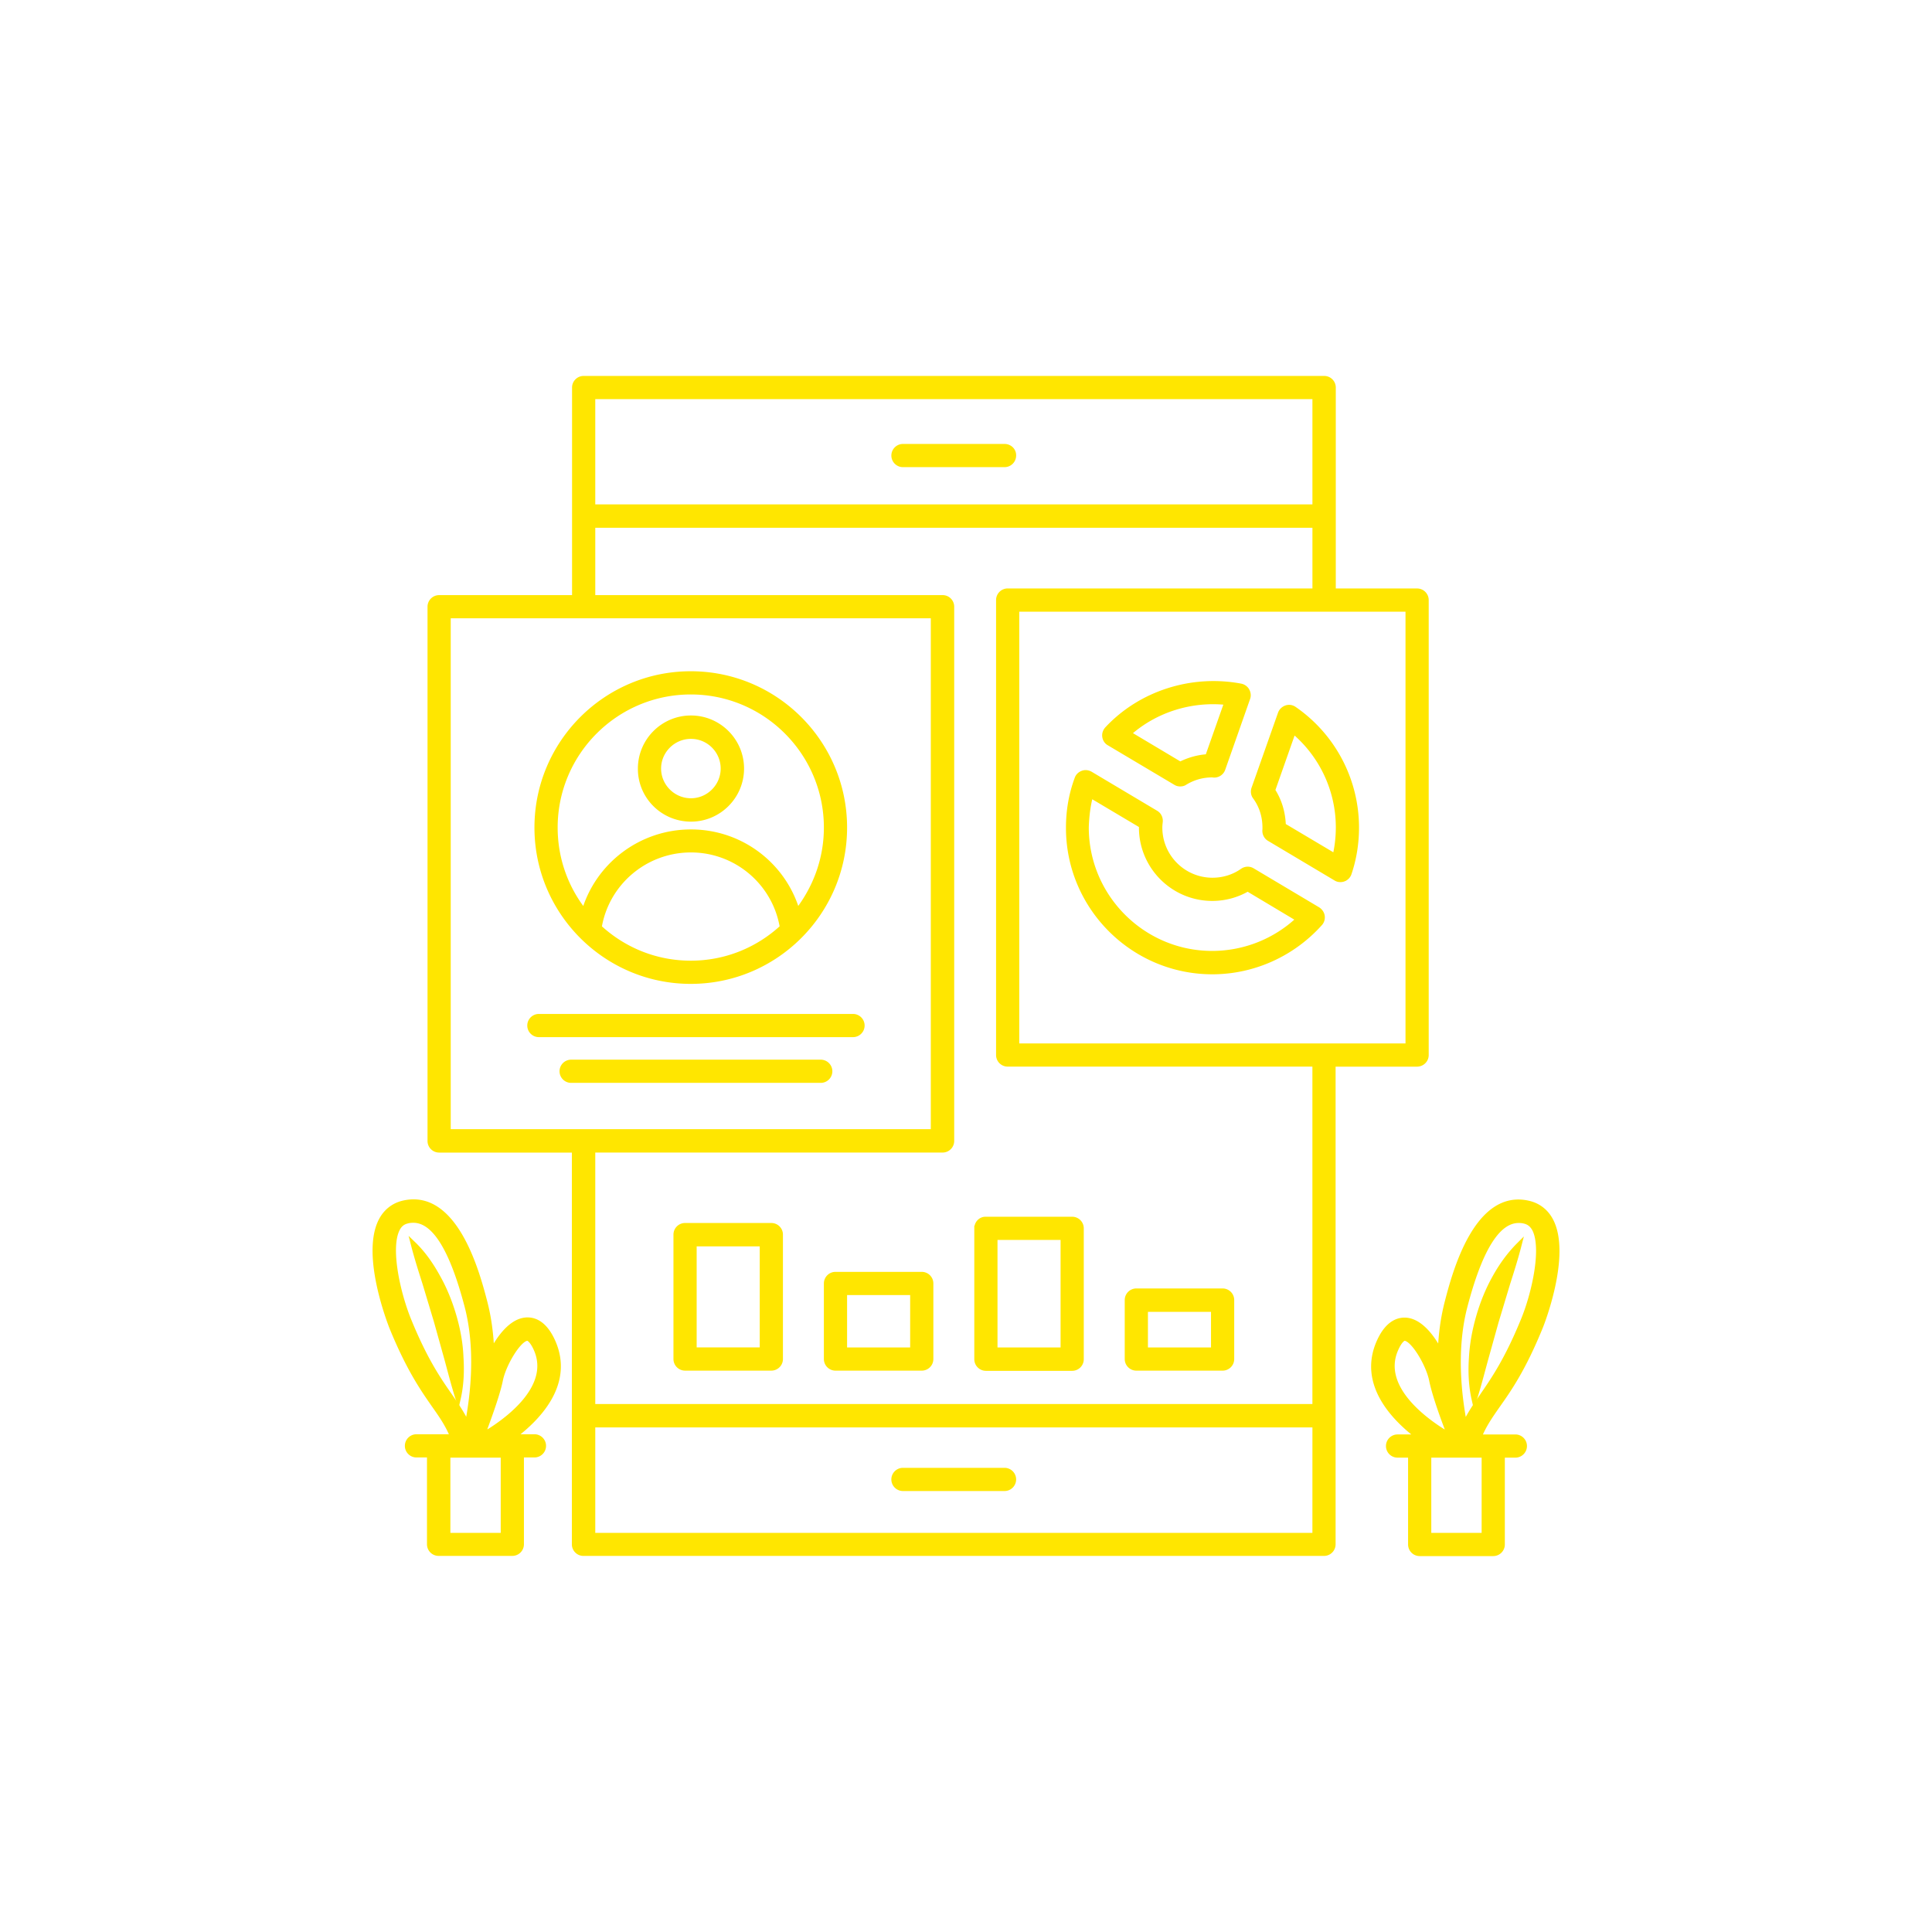 <svg width="80" height="80" viewBox="0 0 752 752" xmlns="http://www.w3.org/2000/svg">
    <g fill="#ffe600" stroke="#ffe600" stroke-width="2">
        <path d="M391 173.8h-39.535c-1.937 0-3.516 1.578-3.516 3.516s1.579 3.515 3.516 3.515H391a3.52 3.52 0 0 0 3.516-3.515c.07-1.938-1.508-3.516-3.516-3.516zM351.46 579.36h39.535c1.938 0 3.516-1.578 3.516-3.516s-1.579-3.515-3.516-3.515H351.46c-1.937 0-3.516 1.578-3.516 3.515s1.579 3.516 3.516 3.516zM268.87 381.96c33.008 0 59.844-26.836 59.844-59.844s-26.836-59.844-59.844-59.844-59.844 26.836-59.844 59.844 26.836 59.844 59.844 59.844zm0-7.031c-13.777 0-26.262-5.309-35.66-13.992 2.871-17.293 17.938-30.137 35.734-30.137 17.723 0 32.719 12.844 35.59 30.137-9.402 8.683-21.887 13.992-35.664 13.992zm0-105.62c29.133 0 52.812 23.68 52.812 52.812 0 12.344-4.305 23.605-11.336 32.648-5.309-18.082-21.957-30.926-41.402-30.926-19.516 0-36.234 12.914-41.547 30.926-7.105-8.969-11.336-20.305-11.336-32.648-.004-29.133 23.676-52.812 52.809-52.812z"/>
        <path d="M268.95 318.81c10.836 0 19.66-8.824 19.66-19.66s-8.824-19.66-19.66-19.66-19.66 8.824-19.66 19.66c-.074 10.836 8.75 19.66 19.66 19.66zm0-32.219c6.96 0 12.559 5.668 12.559 12.559 0 6.887-5.668 12.559-12.559 12.559-6.96 0-12.629-5.668-12.629-12.559 0-6.887 5.668-12.559 12.629-12.559zM332.02 395.66H209.75c-1.938 0-3.516 1.578-3.516 3.516s1.578 3.515 3.516 3.515h122.27c1.938 0 3.516-1.578 3.516-3.515s-1.579-3.516-3.516-3.516zM319.46 413.46h-97.152c-1.938 0-3.516 1.578-3.516 3.516s1.578 3.515 3.516 3.515h97.156c1.938 0 3.516-1.578 3.516-3.515s-1.582-3.516-3.52-3.516zM492.39 322.11v.719c-.215 1.433.43 2.87 1.648 3.586l25.902 15.426c.575.359 1.149.504 1.793.504.43 0 .86-.07 1.22-.215a3.502 3.502 0 0 0 2.151-2.223c1.938-5.742 2.872-11.77 2.872-17.797a56.059 56.059 0 0 0-24.254-46.137 3.41 3.41 0 0 0-3.086-.43c-1.004.36-1.868 1.149-2.223 2.153l-10.332 29.277c-.36 1.078-.215 2.297.504 3.23 2.516 3.442 3.805 7.531 3.805 11.906zm11.051-37.527c11.051 9.258 17.508 22.961 17.508 37.457 0 3.805-.43 7.606-1.293 11.266l-20.164-11.984c-.145-4.95-1.508-9.613-4.16-13.707zM431.75 289.25l25.832 15.355c.574.36 1.148.504 1.793.504s1.293-.145 1.793-.504c3.3-2.008 6.887-3.016 10.762-3.016 1.723.36 3.445-.644 4.02-2.296l9.687-27.555c.36-1.004.215-2.008-.285-2.942a3.629 3.629 0 0 0-2.442-1.723c-19.086-3.585-38.96 2.797-51.949 16.72-.718.788-1.078 1.867-.933 2.87.144 1.153.789 2.083 1.723 2.586zm45.781-15.859-7.46 21.168c-3.661.215-7.321 1.219-10.692 2.941l-20.09-11.984c10.258-9.18 24.25-13.629 38.242-12.125zM471.87 378.23c16 0 31.215-6.887 41.906-18.801.719-.79 1.004-1.867.86-2.871-.145-1.004-.79-1.938-1.649-2.512l-25.543-15.21c-1.219-.72-2.656-.645-3.805.144-3.445 2.441-7.535 3.66-11.695 3.66-11.336 0-20.523-9.184-20.523-20.523 0-.719.07-1.434.145-2.082.215-1.434-.43-2.871-1.649-3.586l-25.543-15.211c-.933-.504-2.007-.645-2.941-.285-1.004.36-1.793 1.078-2.152 2.082-2.223 5.957-3.371 12.344-3.371 19.086-.082 30.922 25.105 56.109 55.96 56.109zm-47.359-68.672 19.805 11.77v.79c0 15.21 12.344 27.554 27.555 27.554 4.879 0 9.613-1.293 13.777-3.73l19.805 11.84c-9.043 8.539-21.098 13.348-33.652 13.348-26.98 0-49.008-22.027-49.008-49.082.14-4.305.64-8.54 1.719-12.488zM442.3 532.5h33.582a3.52 3.52 0 0 0 3.516-3.516v-22.96a3.52 3.52 0 0 0-3.516-3.516H442.3a3.52 3.52 0 0 0-3.516 3.515v22.961a3.52 3.52 0 0 0 3.516 3.516zm3.516-22.891h26.55v15.859h-26.55zM380.23 478.11v50.945a3.52 3.52 0 0 0 3.516 3.516h33.582a3.52 3.52 0 0 0 3.515-3.516V478.11a3.52 3.52 0 0 0-3.515-3.516h-33.582c-1.938-.074-3.516 1.504-3.516 3.516zm7.031 3.516h26.551v43.844h-26.55zM358.78 496.05h-33.582a3.52 3.52 0 0 0-3.516 3.516v29.418a3.52 3.52 0 0 0 3.516 3.515h33.582a3.52 3.52 0 0 0 3.516-3.515v-29.418a3.52 3.52 0 0 0-3.516-3.516zm-3.516 29.418h-26.55v-22.387h26.55zM300.23 477.03h-33.582a3.52 3.52 0 0 0-3.516 3.516v48.434a3.52 3.52 0 0 0 3.516 3.515h33.582a3.52 3.52 0 0 0 3.516-3.515v-48.434a3.518 3.518 0 0 0-3.516-3.516zm-3.516 48.434h-26.55v-41.332h26.55zM575.55 512.55c-1.508 5.238-2.512 10.547-2.797 16-.36 5.383-.144 10.836 1.078 16.215 1.649-5.238 2.942-10.262 4.305-15.285l4.16-14.926 4.45-14.781c1.577-4.95 3.155-9.902 4.519-15.211-3.875 3.875-7.031 8.324-9.614 13.059-2.585 4.668-4.593 9.691-6.101 14.93zM215.13 522.09c-3.371-7.46-7.68-8.61-10.762-8.25-5.383.645-9.973 6.672-12.988 12.559-.215-6.457-1.004-13.133-2.727-19.734-2.796-10.691-11.336-43.34-31.859-38.316-3.73.934-6.672 3.3-8.468 6.816-6.961 13.633 4.02 40.898 4.09 41.188 6.671 16.434 12.27 24.398 16.718 30.781 2.942 4.16 5.239 7.536 7.106 12.125h-14.137c-1.937 0-3.515 1.579-3.515 3.516s1.578 3.516 3.515 3.516h5.094v34.8a3.52 3.52 0 0 0 3.516 3.516h28.703a3.52 3.52 0 0 0 3.515-3.515V566.29h5.094c1.937 0 3.516-1.579 3.516-3.516s-1.579-3.516-3.516-3.516h-8.324c10.117-7.53 22.746-20.953 15.43-37.168zm-40.184 21.023c-4.234-6.098-9.543-13.707-15.93-29.418-4.09-10.117-8.18-27.77-4.379-35.305.86-1.723 2.082-2.727 3.875-3.156.79-.215 1.578-.285 2.367-.285 8.18 0 15.07 11.05 20.953 33.508 4.305 16.504 2.368 34.156.215 45.422-.07.144-.144.359-.215.504-2.007-4.239-4.304-7.54-6.886-11.27zm20.953 54.535h-21.598v-31.285h21.598zm-7.606-39.25c.145-.79.36-1.648.504-2.582 2.223-6.027 5.024-13.922 5.957-18.656 1.22-6.098 7.032-15.93 10.406-16.289h.07c.934 0 2.298 1.578 3.446 4.16 7.098 15.715-13.426 29.348-20.383 33.367z"/>
        <path d="M176.67 512.26c-1.508-5.168-3.516-10.262-6.172-14.996-2.582-4.734-5.668-9.258-9.613-13.059 1.363 5.309 2.941 10.262 4.52 15.211l4.448 14.781 4.16 14.926c1.364 5.023 2.657 10.117 4.305 15.285 1.22-5.309 1.434-10.762 1.078-16.215-.214-5.383-1.222-10.766-2.726-15.934zM555.1 410.66V233.57a3.52 3.52 0 0 0-3.516-3.516h-32.648V150.84a3.52 3.52 0 0 0-3.515-3.515H227.18a3.52 3.52 0 0 0-3.516 3.515v81.801h-52.742a3.52 3.52 0 0 0-3.515 3.516v207.95a3.52 3.52 0 0 0 3.515 3.516h52.668v153.48a3.52 3.52 0 0 0 3.516 3.515h288.24a3.52 3.52 0 0 0 3.515-3.515v-186.92h32.648c2.012 0 3.59-1.579 3.59-3.516zM230.7 154.35h281.14v42.98H230.7zm-56.258 286.16V239.67h188.86v200.84zm337.39 157.14h-281.13v-43.055h281.14zm0-50.156h-281.13v-99.883h136.19a3.52 3.52 0 0 0 3.516-3.516v-207.95a3.52 3.52 0 0 0-3.516-3.515h-136.19v-28.2h281.14v25.618l-119.62-.004a3.52 3.52 0 0 0-3.516 3.515v177.09a3.52 3.52 0 0 0 3.516 3.516h119.61zm36.238-140.35H395.73v-170.06h152.34zM599.59 516.43c.145-.285 11.051-27.555 4.09-41.188-1.793-3.516-4.735-5.883-8.469-6.816-20.523-5.094-29.062 27.555-31.859 38.316-1.723 6.601-2.512 13.273-2.727 19.734-3.015-5.883-7.605-11.91-12.988-12.56-3.015-.359-7.39.79-10.762 8.25-7.32 16.216 5.309 29.634 15.355 37.169h-8.25c-1.937 0-3.515 1.578-3.515 3.515s1.578 3.516 3.515 3.516h5.094v34.8a3.52 3.52 0 0 0 3.516 3.516h28.629a3.52 3.52 0 0 0 3.515-3.515v-34.801h5.094c1.938 0 3.516-1.578 3.516-3.516s-1.578-3.515-3.516-3.515h-14.133c1.868-4.594 4.16-7.895 7.106-12.125 4.52-6.387 10.113-14.352 16.789-30.781zm-56.258 8.61c1.148-2.583 2.441-4.16 3.445-4.16h.07c3.372.359 9.184 10.187 10.407 16.288.933 4.735 3.66 12.63 5.957 18.656.214.934.359 1.793.504 2.582-6.965-4.02-27.484-17.652-20.383-33.367zm34.371 41.331v31.285h-21.598v-31.285zm-7.535-11.91c-.07-.144-.145-.359-.215-.504-2.152-11.266-4.09-28.918.215-45.422 5.883-22.53 12.773-33.508 20.953-33.508.789 0 1.578.07 2.367.286 1.723.43 2.941 1.433 3.875 3.156 3.805 7.535-.215 25.188-4.379 35.305-6.387 15.64-11.695 23.25-15.93 29.418-2.508 3.66-4.875 6.96-6.887 11.27z"/>
    </g>
</svg>
